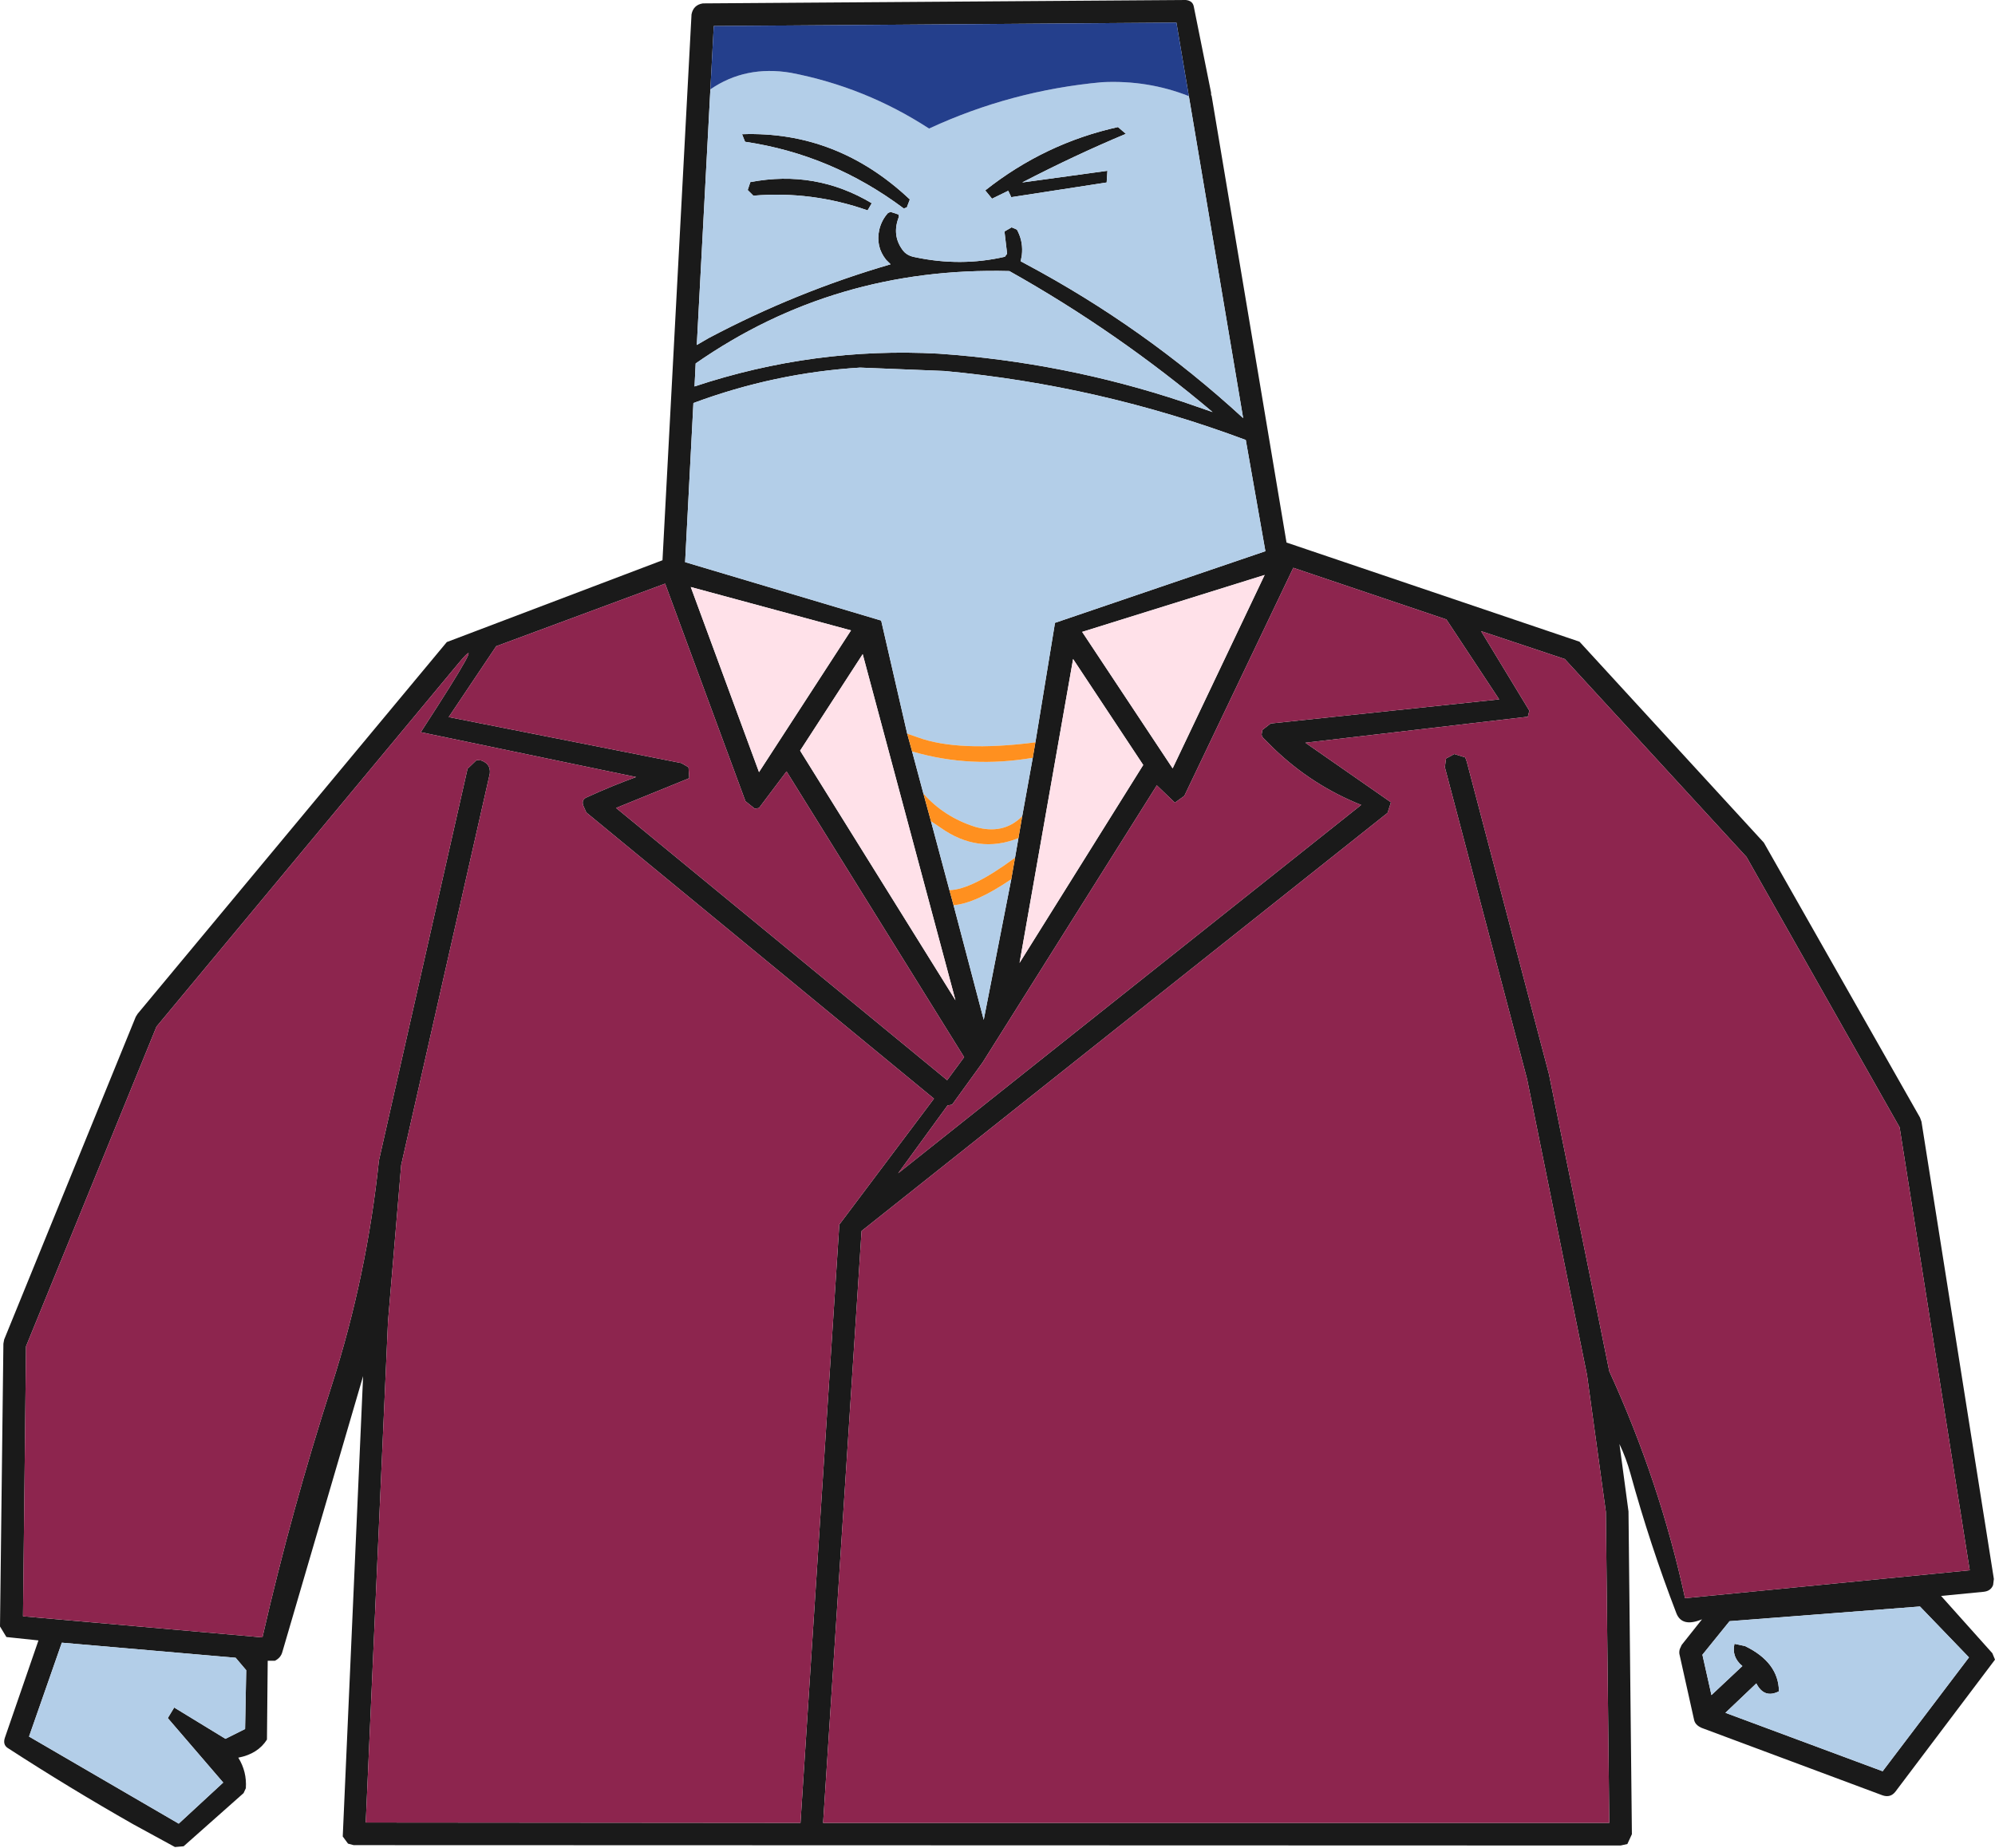 <?xml version="1.0" encoding="UTF-8" standalone="no"?>
<svg xmlns:xlink="http://www.w3.org/1999/xlink" height="245.1px" width="264.55px" xmlns="http://www.w3.org/2000/svg">
  <g transform="matrix(1.0, 0.0, 0.0, 1.0, 0.0, 0.0)">
    <path d="M137.3 98.45 L139.9 82.6 167.8 73.1 165.2 58.35 Q145.8 51.1 125.25 49.2 L114.05 48.75 Q102.7 49.45 91.95 53.45 L90.85 74.55 116.85 82.3 120.3 97.3 120.95 99.65 122.45 105.25 123.45 108.9 125.9 118.05 126.45 120.05 130.45 135.25 134.1 116.6 134.6 113.75 135.05 111.15 135.55 108.25 136.95 100.5 137.3 98.45 M171.5 75.3 L157.05 105.55 155.8 106.45 153.4 104.15 130.3 140.9 126.25 146.5 125.65 146.6 119.1 155.6 180.5 106.75 Q174.0 104.15 168.95 99.3 L167.5 97.85 167.35 97.65 167.3 97.4 167.4 96.8 168.5 95.95 198.8 92.75 191.8 82.15 171.5 75.3 M202.6 95.05 L173.1 98.5 184.45 106.4 184.0 107.8 114.25 163.25 109.15 241.75 213.4 241.75 212.95 200.5 210.45 182.35 202.5 143.1 191.6 101.75 191.75 100.6 192.85 100.0 194.3 100.45 194.5 101.0 205.4 142.45 213.4 181.85 Q220.1 196.5 223.45 211.95 L261.2 208.25 251.9 149.5 231.6 113.65 207.5 87.4 196.4 83.7 202.8 94.25 202.6 95.05 M209.45 85.1 L233.9 111.75 254.6 148.2 254.8 148.75 264.4 209.4 264.3 210.2 Q264.0 211.0 263.05 211.1 L257.4 211.65 264.2 219.25 264.55 220.1 251.35 237.6 Q250.7 238.45 249.65 238.1 L225.65 229.15 225.55 229.1 Q224.8 228.75 224.65 228.1 L222.7 219.35 Q222.65 219.05 222.75 218.7 L223.0 218.15 225.7 214.75 Q223.05 215.85 222.3 213.95 218.8 204.85 216.2 195.4 215.65 193.4 214.75 191.5 L215.95 200.45 216.4 243.25 215.8 244.55 214.9 244.75 46.9 244.7 46.15 244.5 45.45 243.55 48.15 182.5 37.45 219.05 Q37.25 219.85 36.45 220.25 L35.5 220.25 35.4 230.7 Q34.2 232.6 31.6 233.1 32.75 234.95 32.6 237.15 L32.3 237.8 24.35 244.85 23.2 244.95 17.7 241.95 Q9.25 237.15 1.0 231.8 0.35 231.35 0.65 230.45 L5.1 217.55 0.85 217.1 0.0 215.7 0.45 178.2 0.55 177.65 18.0 134.85 18.25 134.45 59.25 85.15 87.85 74.3 91.7 1.9 Q91.95 0.65 93.2 0.45 L157.25 0.0 Q158.15 0.1 158.3 0.85 L160.6 12.3 160.6 12.55 160.65 12.75 160.65 12.6 170.6 71.95 209.45 85.1 M146.75 24.2 L134.1 26.15 133.7 25.3 131.55 26.35 130.65 25.25 Q138.55 19.0 148.25 16.85 L149.3 17.75 Q142.6 20.55 135.55 24.2 L146.85 22.65 146.75 24.2 M157.65 12.75 L156.0 3.0 94.65 3.45 94.2 11.85 92.4 45.75 93.95 44.85 Q105.55 38.7 118.1 35.05 L117.5 34.45 Q116.1 32.7 116.6 30.45 116.9 29.2 117.75 28.25 L118.1 28.1 119.15 28.45 119.2 28.75 Q118.25 31.15 119.65 33.1 120.2 33.9 121.3 34.1 127.4 35.4 133.25 34.05 L133.55 33.65 133.2 30.7 134.15 30.15 134.85 30.45 135.0 30.75 Q135.7 32.2 135.5 33.85 L135.35 34.65 136.0 35.0 Q151.75 43.4 164.85 55.45 L157.65 12.75 M98.4 17.8 Q111.0 17.35 120.65 26.45 L120.25 27.5 119.85 27.65 Q110.3 20.5 98.8 18.8 L98.4 17.8 M99.15 25.2 L99.5 24.15 Q108.15 22.5 115.6 26.95 L115.05 27.9 Q107.65 25.3 99.9 25.95 L99.15 25.2 M91.6 77.85 L100.65 102.4 112.85 83.6 91.6 77.85 M160.8 54.65 Q148.2 44.0 133.85 35.95 110.7 35.35 92.25 48.2 L92.1 51.25 Q107.9 46.0 124.45 46.9 141.15 48.05 156.9 53.3 L160.8 54.65 M59.5 95.1 L90.35 101.2 91.3 101.75 91.4 103.2 81.7 107.15 125.6 143.25 127.85 140.2 104.3 102.3 100.65 107.15 100.1 107.25 98.85 106.25 88.2 77.4 65.8 85.7 59.5 95.1 M60.85 87.9 L20.75 136.15 3.45 178.55 3.05 214.35 34.8 217.15 Q38.65 200.3 44.0 183.7 48.65 169.2 50.25 153.9 L62.0 101.95 63.2 100.8 63.8 100.85 Q65.1 101.3 64.95 102.6 L53.2 154.5 51.45 175.25 48.5 241.7 106.15 241.75 111.3 162.4 123.85 145.7 77.75 107.75 77.35 106.85 Q77.05 106.0 77.9 105.7 81.05 104.25 84.35 103.05 L55.8 97.1 Q65.0 82.95 60.85 87.9 M151.6 101.45 L142.3 87.4 135.2 127.7 151.6 101.45 M126.7 132.65 L114.4 86.75 106.1 99.55 126.7 132.65 M143.5 83.8 L155.5 101.9 167.7 76.25 143.5 83.8 M31.25 219.85 L8.2 217.85 3.85 230.3 23.7 241.85 29.6 236.4 22.25 227.85 23.1 226.45 29.9 230.6 32.5 229.3 32.65 221.5 31.25 219.85 M254.6 213.05 L229.35 215.0 225.75 219.45 226.95 224.8 231.05 220.95 Q229.6 219.75 230.0 218.0 L231.4 218.3 Q235.85 220.45 235.9 224.3 233.95 225.3 232.9 223.25 L228.8 227.15 249.65 234.9 261.1 219.8 254.6 213.05" fill="#1a1a1a" fill-rule="evenodd" stroke="none"/>
    <path d="M120.3 97.3 L116.85 82.3 90.85 74.55 91.95 53.45 Q102.7 49.45 114.05 48.75 L125.25 49.2 Q145.8 51.1 165.2 58.35 L167.8 73.1 139.9 82.6 137.3 98.45 Q127.1 99.75 121.75 97.8 L120.3 97.3 M136.95 100.5 L135.55 108.25 Q133.05 110.75 129.3 109.65 125.2 108.35 122.45 105.25 L120.95 99.65 121.1 99.7 Q128.7 101.9 136.95 100.5 M135.05 111.15 L134.6 113.75 Q128.85 118.0 125.9 118.05 L123.45 108.9 124.7 109.75 Q129.7 113.3 135.05 111.15 M134.1 116.6 L130.45 135.25 126.45 120.05 Q129.4 119.8 134.1 116.6 M146.75 24.2 L146.85 22.65 135.55 24.2 Q142.6 20.55 149.3 17.75 L148.25 16.85 Q138.55 19.0 130.65 25.25 L131.55 26.35 133.7 25.3 134.1 26.15 146.75 24.2 M94.2 11.85 Q98.85 8.65 104.85 9.65 114.75 11.55 123.2 17.05 134.1 12.0 146.15 10.9 152.2 10.6 157.65 12.75 L164.85 55.45 Q151.75 43.4 136.0 35.0 L135.35 34.65 135.5 33.85 Q135.7 32.2 135.0 30.75 L134.85 30.45 134.15 30.15 133.2 30.7 133.55 33.65 133.25 34.05 Q127.4 35.4 121.3 34.1 120.2 33.9 119.65 33.1 118.25 31.15 119.2 28.75 L119.15 28.45 118.1 28.1 117.75 28.25 Q116.9 29.2 116.6 30.45 116.1 32.7 117.5 34.45 L118.1 35.05 Q105.55 38.7 93.95 44.85 L92.4 45.75 94.2 11.85 M99.15 25.2 L99.9 25.95 Q107.65 25.3 115.05 27.9 L115.6 26.95 Q108.15 22.5 99.5 24.15 L99.15 25.2 M98.4 17.8 L98.8 18.8 Q110.3 20.5 119.85 27.65 L120.25 27.5 120.65 26.45 Q111.0 17.35 98.4 17.8 M160.8 54.65 L156.9 53.3 Q141.15 48.05 124.45 46.9 107.9 46.0 92.1 51.25 L92.25 48.2 Q110.7 35.35 133.85 35.95 148.2 44.0 160.8 54.65 M254.6 213.05 L261.1 219.8 249.65 234.9 228.8 227.15 232.9 223.25 Q233.95 225.3 235.9 224.3 235.85 220.45 231.4 218.3 L230.0 218.0 Q229.6 219.75 231.05 220.95 L226.95 224.8 225.75 219.45 229.35 215.0 254.6 213.05 M31.25 219.85 L32.65 221.5 32.5 229.3 29.9 230.6 23.1 226.45 22.25 227.85 29.6 236.4 23.7 241.85 3.85 230.3 8.2 217.85 31.25 219.85" fill="#b3cee8" fill-rule="evenodd" stroke="none"/>
    <path d="M202.6 95.05 L202.8 94.25 196.4 83.7 207.5 87.4 231.6 113.65 251.9 149.5 261.2 208.25 223.45 211.95 Q220.1 196.5 213.4 181.85 L205.4 142.45 194.5 101.0 194.3 100.45 192.85 100.0 191.75 100.6 191.6 101.75 202.5 143.1 210.45 182.35 212.95 200.5 213.4 241.75 109.15 241.75 114.25 163.25 184.0 107.8 184.45 106.4 173.1 98.5 202.6 95.05 M171.5 75.3 L191.8 82.15 198.8 92.75 168.5 95.95 167.4 96.8 167.3 97.4 167.35 97.65 167.5 97.85 168.95 99.3 Q174.0 104.15 180.5 106.75 L119.1 155.6 125.65 146.6 126.25 146.5 130.3 140.9 153.4 104.15 155.8 106.45 157.05 105.55 171.5 75.3 M60.85 87.9 Q65.0 82.95 55.8 97.1 L84.35 103.05 Q81.05 104.25 77.9 105.7 77.05 106.0 77.35 106.85 L77.75 107.75 123.85 145.7 111.3 162.4 106.15 241.75 48.5 241.7 51.45 175.25 53.2 154.5 64.95 102.6 Q65.1 101.3 63.8 100.85 L63.2 100.8 62.0 101.95 50.25 153.9 Q48.65 169.2 44.0 183.7 38.65 200.3 34.8 217.15 L3.05 214.35 3.45 178.55 20.75 136.15 60.85 87.9 M59.5 95.1 L65.8 85.7 88.2 77.4 98.85 106.25 100.1 107.25 100.65 107.15 104.3 102.3 127.85 140.2 125.6 143.25 81.7 107.15 91.4 103.2 91.3 101.75 90.35 101.2 59.5 95.1" fill="#8d254e" fill-rule="evenodd" stroke="none"/>
    <path d="M94.2 11.85 L94.65 3.45 156.0 3.0 157.65 12.75 Q152.2 10.6 146.15 10.9 134.1 12.0 123.2 17.05 114.75 11.55 104.85 9.65 98.85 8.65 94.2 11.85" fill="#243f8c" fill-rule="evenodd" stroke="none"/>
    <path d="M91.6 77.85 L112.85 83.6 100.65 102.4 91.6 77.85 M151.6 101.45 L135.2 127.7 142.3 87.4 151.6 101.45 M126.7 132.65 L106.1 99.55 114.4 86.75 126.7 132.65 M143.5 83.8 L167.7 76.25 155.5 101.9 143.5 83.8" fill="#ffe1e9" fill-rule="evenodd" stroke="none"/>
    <path d="M120.3 97.3 L121.75 97.8 Q127.1 99.75 137.3 98.45 L136.95 100.5 Q128.7 101.9 121.1 99.7 L120.95 99.65 120.3 97.3 M135.55 108.25 L135.05 111.15 Q129.7 113.3 124.7 109.75 L123.45 108.9 122.45 105.25 Q125.2 108.35 129.3 109.65 133.05 110.75 135.55 108.25 M134.6 113.75 L134.1 116.6 Q129.4 119.8 126.45 120.05 L125.9 118.05 Q128.85 118.0 134.6 113.75" fill="#ff901f" fill-rule="evenodd" stroke="none"/>
  </g>
</svg>
